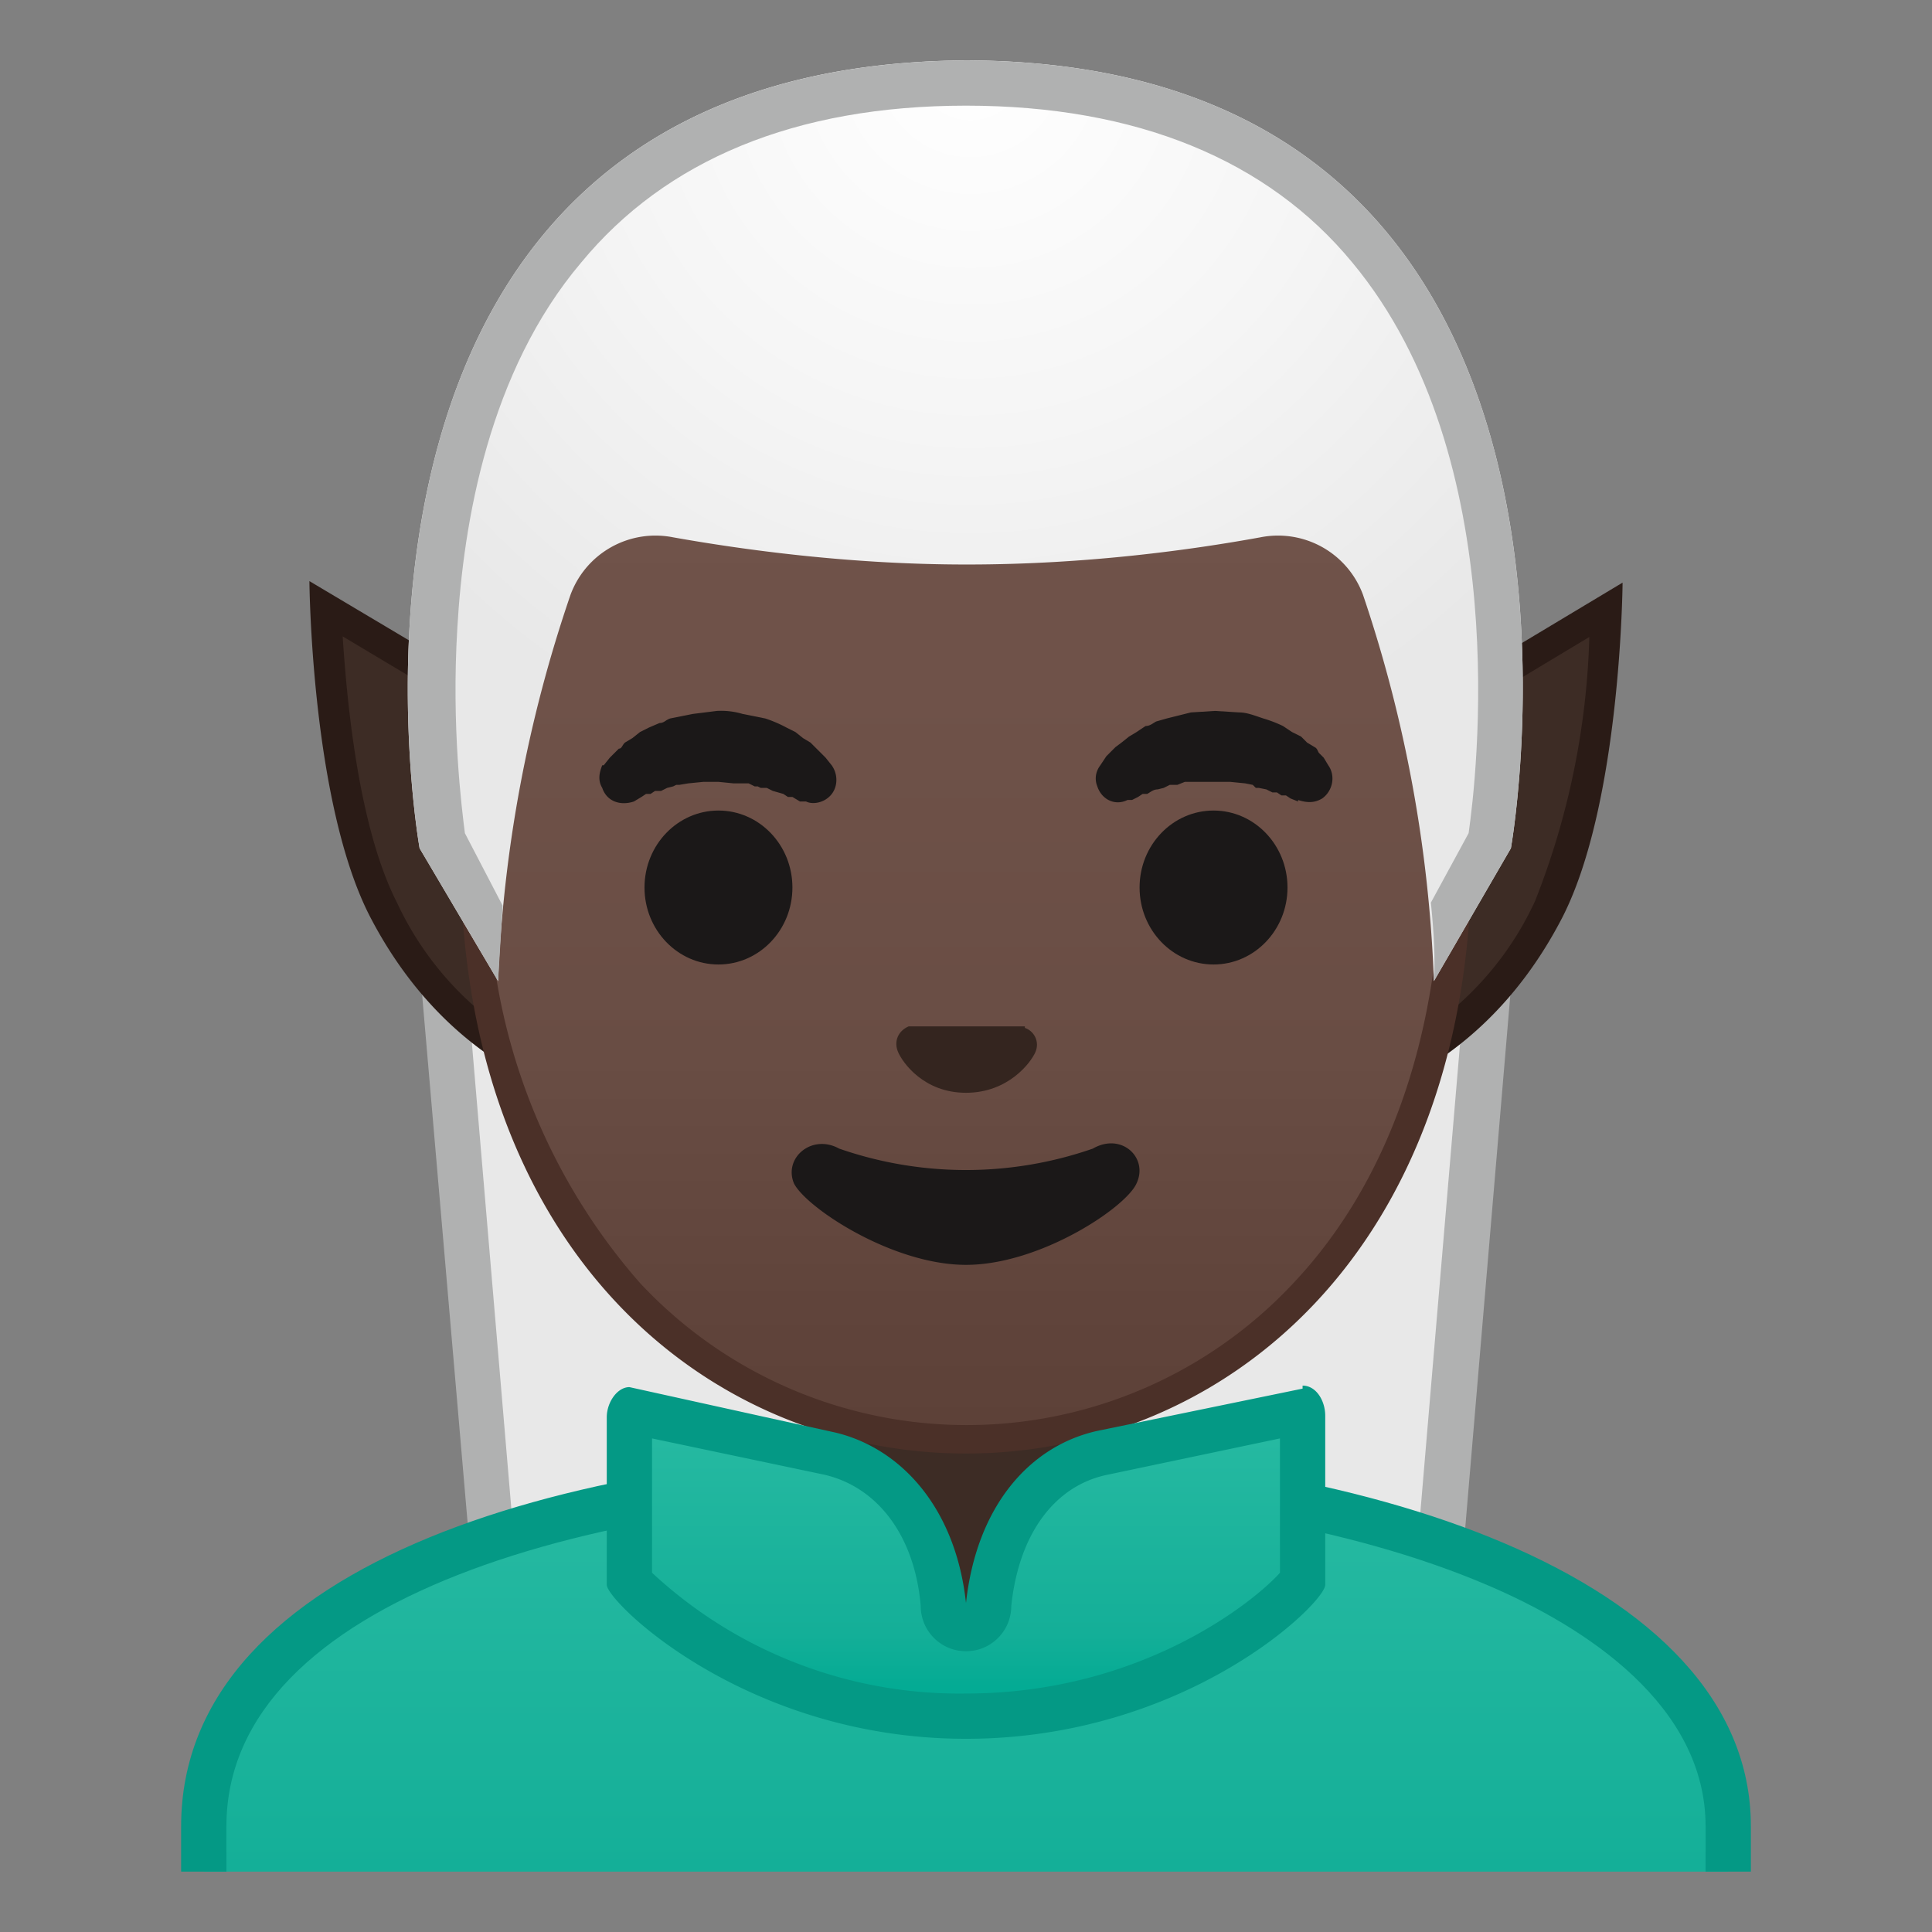 <svg viewBox="0 0 128 128" xmlns="http://www.w3.org/2000/svg" xmlns:xlink="http://www.w3.org/1999/xlink"><rect x="0" y="0" width="128" height="128" fill="#808080" stroke="none"/><defs><path id="a" d="M4 4h120v120H4z"/></defs><clipPath id="b"><use xlink:href="#a"/></clipPath><g clip-path="url(#b)"><path fill="#E8E8E8" d="M33.6 114.7l-5.3-62 35.4.8v62z"/><path d="M30 54.2l32.2.7v59l-27.2-.7-5-59m-3.3-3l5.6 65 32.9.8V52l-38.5-.8z" fill="#B0B1B1"/><path fill="#E8E8E8" d="M64.3 53.5l35.4-.8-5.4 62-30 .8z"/><path d="M98 54.2l-5 59-27.2.7V55l32.3-.7m3.2-3zm0 0l-38.5.8v65l33-.8 5.5-65z" fill="#B0B1B1"/></g><g clip-path="url(#b)"><linearGradient id="c" x1="64" x2="64" y1="97.5" y2="130.5" gradientUnits="userSpaceOnUse"><stop stop-color="#27BAA2" offset="0"/><stop stop-color="#14AF98" offset=".8"/><stop stop-color="#04AB94" offset="1"/></linearGradient><path d="M13.5 130.5v-9.4c0-16.3 25.4-23.6 50.5-23.6h.1c25 0 50.4 8 50.4 23.6v9.4h-101z" fill="url(#c)"/><path d="M64.1 99c13 0 25.5 2.2 34.4 6 6.6 2.8 14.5 8 14.5 16v8H15v-8c0-15.1 24.6-22 49-22h.1m0-3H64c-25.5 0-52 7.3-52 25v11h104v-11c0-16.7-26.3-25-51.9-25z" fill="#049985"/></g><g clip-path="url(#b)"><path d="M63.2 107.2c-4 0-7.3-3.2-7.3-7.1v-9h16.2v9c0 4-3.3 7.1-7.3 7.1h-1.6z" fill="#3D2C25"/><path d="M71 92v8c0 3.5-2.7 6.2-6.2 6.2h-1.6a6.2 6.2 0 0 1-6.3-6.1v-8h14.2m2-2H54.9v10c0 4.5 3.7 8.1 8.3 8.1h1.6c4.6 0 8.3-3.6 8.3-8.1V90z" fill="#2A1B16"/></g><g clip-path="url(#b)"><path d="M39.5 72c-2.7-.5-9.5-2.9-14.1-11.8a54 54 0 0 1-3.8-20L39.5 51v21z" fill="#3D2C25"/><path d="M22.6 42.1l15.9 9.5v19.2a21 21 0 0 1-12.2-11c-2.5-4.9-3.3-13-3.6-17.7m-2.2-3.6s.1 14.6 4 22.2c6 11.6 16 12.6 16 12.6V50.4l-20-11.9z" fill="#2A1B16"/><path d="M88.5 51l18-10.7a60 60 0 0 1-3.9 20 21.5 21.5 0 0 1-14 11.8V51z" fill="#3D2C25"/><path d="M105.3 42.1a51.4 51.4 0 0 1-3.6 17.6 20.8 20.8 0 0 1-12.2 11v-19l15.8-9.5m2.2-3.6l-20 12v22.8s10-1 16-12.6c3.9-7.6 4-22.2 4-22.2z" fill="#2A1B16"/></g><g clip-path="url(#b)"><linearGradient id="d" x1="64" x2="64" y1="94.6" y2="12.8" gradientUnits="userSpaceOnUse"><stop stop-color="#5D4138" offset="0"/><stop stop-color="#60443B" offset=".1"/><stop stop-color="#694D44" offset=".3"/><stop stop-color="#6F5249" offset=".6"/><stop stop-color="#71544B" offset="1"/></linearGradient><path d="M64 95.3c-15.7 0-32.5-12.2-32.5-38.8 0-12.4 3.5-23.8 10-32.2 6-7.8 14.3-12.2 22.5-12.2s16.4 4.4 22.5 12.2c6.5 8.4 10 19.8 10 32.2a42 42 0 0 1-10.1 29.2A30.5 30.5 0 0 1 64 95.3z" fill="url(#d)"/><path d="M64 13c8 0 15.8 4.4 21.7 12a51.5 51.5 0 0 1 9.8 31.5c0 11.8-3.4 21.7-9.8 28.5a29.6 29.6 0 0 1-43.3 0 40.5 40.5 0 0 1-10-28.5 51.3 51.3 0 0 1 10-31.5A28.1 28.1 0 0 1 64 13m0-2c-17.4 0-33.5 18.7-33.5 45.5C30.5 83 47 96.3 64 96.3S97.5 83 97.5 56.5C97.5 29.7 81.4 11 64 11z" fill="#4B3028"/></g><path d="M40 50.7l.4-.5.2-.2.4-.4c.2 0 .2-.2.4-.4l.5-.3.5-.4.6-.3.7-.3c.3 0 .4-.2.7-.3l1.5-.3 1.6-.2a5 5 0 0 1 1.7.2l1.5.3a8.6 8.6 0 0 1 1.4.6l.6.3.5.4.5.3.4.4.3.3.3.3.4.5c.5.7.4 1.7-.3 2.2-.4.3-1 .4-1.4.2H53l-.5-.3h-.3l-.3-.2-.7-.2-.4-.2h-.4l-.2-.1H50l-.4-.2h-1l-1-.1h-1l-1 .1-.6.1h-.2l-.2.1-.4.1-.4.2h-.4l-.3.2h-.3l-.3.2-.5.3c-.9.3-1.8 0-2.1-.9-.3-.5-.2-1 0-1.5z" clip-path="url(#b)" fill="#1B1818"/><ellipse cx="47.6" cy="58.8" rx="4.9" ry="5.1" clip-path="url(#b)" fill="#1B1818"/><path d="M86 53.1l-.5-.2-.3-.2h-.3l-.3-.2h-.3l-.4-.2-.5-.1h-.2L83 52l-.5-.1-1-.1h-3l-.5.2h-.5l-.4.2-.4.1c-.3 0-.5.2-.7.3h-.3l-.3.2-.4.2h-.3c-.8.4-1.7 0-2-.9-.2-.5-.1-1 .2-1.4l.4-.6.3-.3.3-.3.4-.3.5-.4.5-.3.6-.4c.3 0 .5-.2.7-.3l.7-.2 1.6-.4 1.6-.1 1.6.1c.5 0 1 .2 1.6.4a8.6 8.6 0 0 1 1.3.5l.6.4.6.3.4.4.5.3c.2.1.2.3.3.4l.3.3.3.5c.5.7.3 1.7-.4 2.2-.5.3-1 .3-1.6.1z" clip-path="url(#b)" fill="#1B1818"/><ellipse cx="80.4" cy="58.8" rx="4.9" ry="5.1" clip-path="url(#b)" fill="#1B1818"/><path d="M67.9 68h-7.7c-.7.3-1 1-.7 1.7s1.7 2.7 4.5 2.7 4.3-2 4.6-2.7c.3-.7-.1-1.4-.7-1.6z" clip-path="url(#b)" fill="#34251F"/><path d="M72.4 76.1a25.6 25.6 0 0 1-16.8 0c-1.8-1-3.7.6-3 2.3.8 1.6 6.5 5.4 11.4 5.4s10.6-3.8 11.3-5.4c.8-1.7-1-3.4-2.9-2.3z" clip-path="url(#b)" fill="#1B1818"/><g clip-path="url(#b)"><radialGradient id="e" cx="64.3" cy="4.3" r="48.9" gradientUnits="userSpaceOnUse"><stop stop-color="#fff" offset="0"/><stop stop-color="#F5F5F5" offset=".5"/><stop stop-color="#E8E8E8" offset="1"/></radialGradient><path d="M64 4c-45.5.3-36.2 52.2-36.2 52.2L33 65a90 90 0 0 1 4.8-25.6 6 6 0 0 1 6.8-3.8c4.5.8 11.6 1.8 19.4 1.8h.1c8 0 15-1 19.4-1.8a6 6 0 0 1 6.8 3.8A90 90 0 0 1 95 65l5.1-8.8s9.3-52-36-52.2z" fill="url(#e)"/><path d="M64 4c-45.5.3-36.2 52.2-36.2 52.2L33 65l.3-5-2.5-4.8c-.2-1.6-.9-7-.5-13.6.4-7 2.1-17 8.2-24.2C44.1 10.6 52.7 7 64 7s20 3.6 25.6 10.4c10.8 13 8.2 34.3 7.7 37.8l-2.5 4.6c.2 2 .3 3.7.2 5.2l5.1-8.8s9.3-52-36-52.2z" fill="#B0B1B1"/></g><g clip-path="url(#b)"><linearGradient id="f" x1="64" x2="64" y1="94" y2="111.7" gradientUnits="userSpaceOnUse"><stop stop-color="#27BAA2" offset="0"/><stop stop-color="#14AF98" offset=".8"/><stop stop-color="#04AB94" offset="1"/></linearGradient><path d="M64 113.7a30.6 30.6 0 0 1-22.3-9V93.4L55 96.2c4 1 7 4.7 7.5 10 0 .8.7 1.4 1.5 1.4s1.4-.6 1.5-1.3c.6-5.4 3.4-9.2 7.6-10l13.1-2.9.1.4v11c-1 1.3-9 8.9-22.3 8.9z" fill="url(#f)"/><path d="M43.2 95.3l11.4 2.4c3.5.8 6 4 6.4 8.7a3 3 0 0 0 6 0c.5-4.8 2.9-8 6.4-8.7l11.4-2.4v8.9c-1.6 1.8-9.1 8-20.8 8a29.9 29.9 0 0 1-20.8-8v-9M86.3 92l-13.6 2.8c-4.5 1-8 5-8.7 11.4-.7-6.4-4.4-10.3-8.7-11.3l-13.6-3c-.8 0-1.5 1-1.5 2V105c0 1.1 9.2 10.2 23.8 10.2s23.8-9 23.8-10.2V93.8c0-1-.6-2-1.5-2z" fill="#049985"/></g></svg>